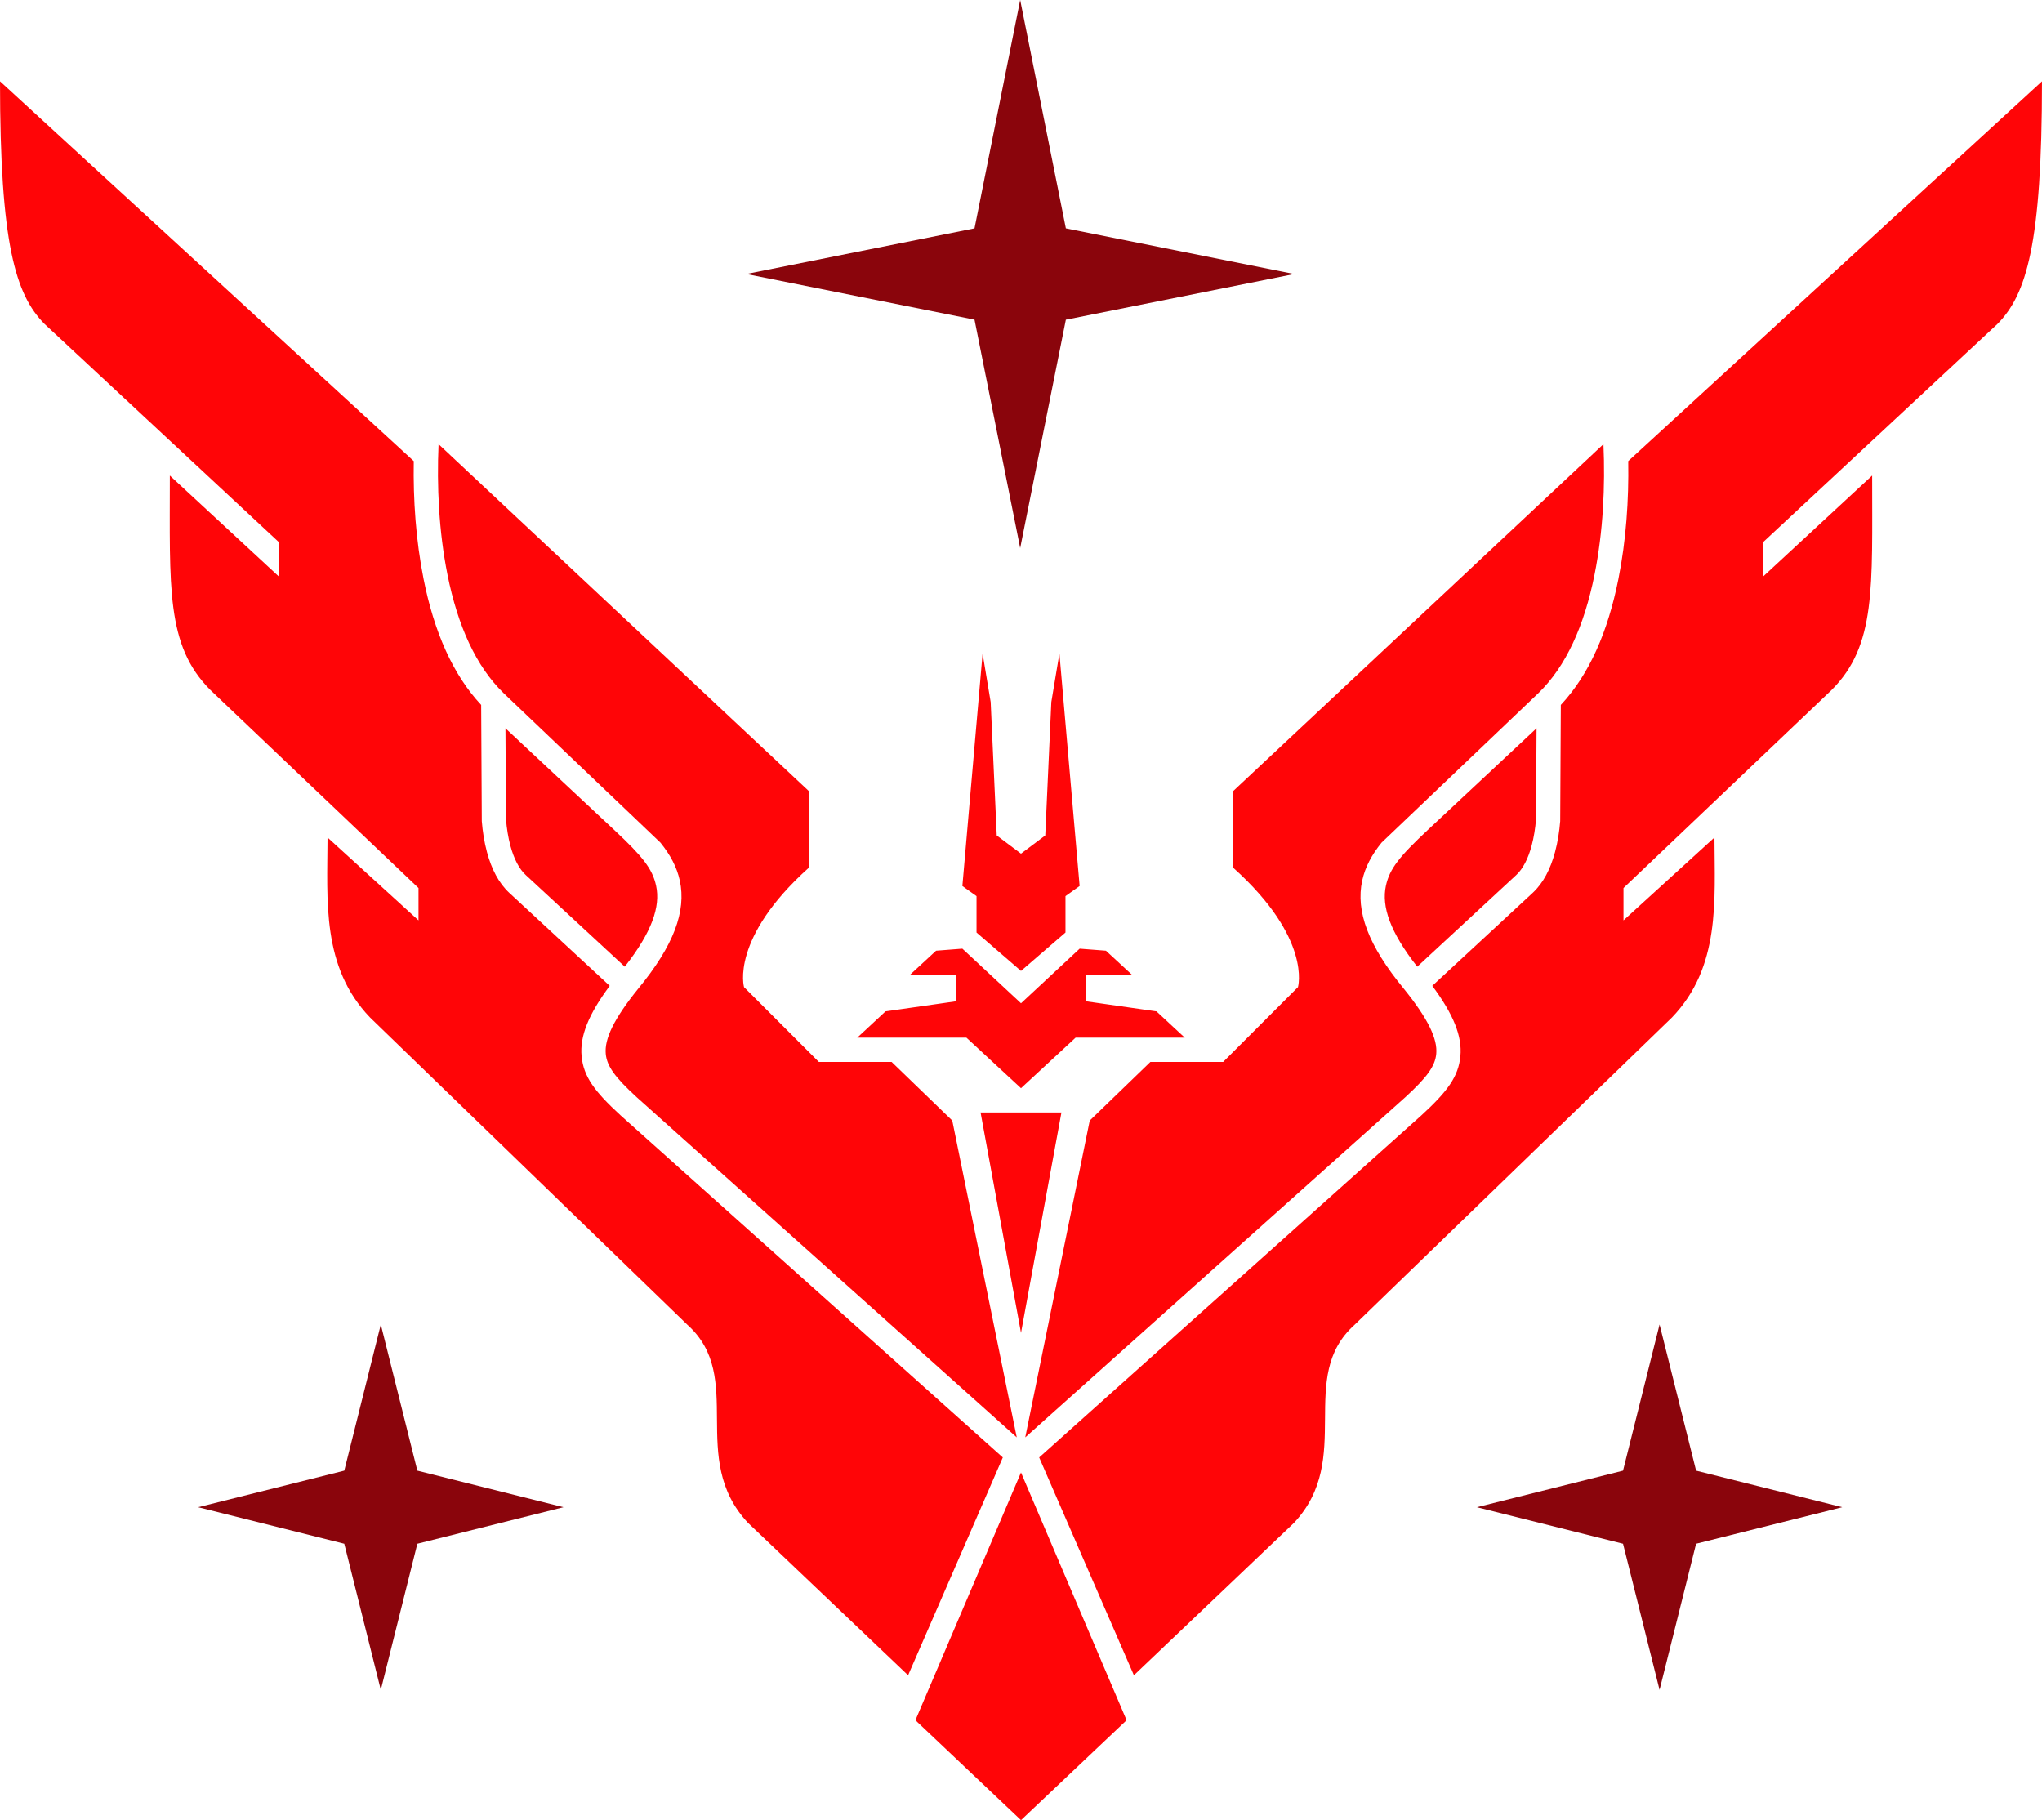 <?xml version="1.0" encoding="UTF-8" standalone="no"?>
<!-- Created with Inkscape (http://www.inkscape.org/) -->

<svg
   xmlns:dc="http://purl.org/dc/elements/1.1/"
   xmlns:cc="http://creativecommons.org/ns#"
   xmlns:rdf="http://www.w3.org/1999/02/22-rdf-syntax-ns#"
   xmlns:svg="http://www.w3.org/2000/svg"
   xmlns="http://www.w3.org/2000/svg"
   xmlns:sodipodi="http://sodipodi.sourceforge.net/DTD/sodipodi-0.dtd"
   xmlns:inkscape="http://www.inkscape.org/namespaces/inkscape"
   width="252.629mm"
   height="225.163mm"
   viewBox="0 0 895.143 797.821"
   id="svg4184"
   version="1.1"
   inkscape:version="0.48.4 r9939"
   sodipodi:docname="rank-8-cqc.svg"
   inkscape:export-filename="C:\Users\Pedro\Pictures\Frontier Developments\Elite Dangerous\Other\rank-8-cqc.png"
   inkscape:export-xdpi="90"
   inkscape:export-ydpi="90">
  <defs
     id="defs4186" />
  <sodipodi:namedview
     id="base"
     pagecolor="#ffffff"
     bordercolor="#666666"
     borderopacity="1.0"
     inkscape:pageopacity="0.0"
     inkscape:pageshadow="2"
     inkscape:zoom="1"
     inkscape:cx="447.57129"
     inkscape:cy="398.91046"
     inkscape:document-units="px"
     inkscape:current-layer="layer1"
     showgrid="false"
     fit-margin-top="0"
     fit-margin-left="0"
     fit-margin-right="0"
     fit-margin-bottom="0"
     inkscape:window-width="1680"
     inkscape:window-height="987"
     inkscape:window-x="-8"
     inkscape:window-y="-8"
     inkscape:window-maximized="1" />
  <g
     inkscape:label="Layer 1"
     inkscape:groupmode="layer"
     id="layer1"
     transform="translate(72.571,-133.452)">
    <g
       transform="translate(-0.392,-10.084)"
       id="g3957"
       inkscape:label="Layer 1">
      <g
         transform="translate(-218.713,83.553)"
         id="g3959">
        <g
           transform="matrix(4.004,0,0,4.004,1517.225,-471.679)"
           id="g3961">
          <path
             inkscape:connector-curvature="0"
             id="path3963"
             d="m -230.638,132.779 -5,25 -25,5 25,5 5,25 5,-25 25,-5 -25,-5 z"
             style="fill:#8a050c;fill-opacity:1;fill-rule:evenodd;stroke:none;stroke-width:1px;stroke-linecap:butt;stroke-linejoin:round;stroke-opacity:1" />
          <path
             id="path3965"
             d="m -300.638,277.778 -4,16 -16,4 16,4 4,16 4,-16 16,-4 -16,-4 -4,-16 z"
             style="color:#000000;clip-rule:nonzero;display:inline;overflow:visible;visibility:visible;opacity:1;isolation:auto;mix-blend-mode:normal;color-interpolation:sRGB;color-interpolation-filters:linearRGB;solid-color:#000000;solid-opacity:1;fill:#8a050c;fill-opacity:1;fill-rule:evenodd;stroke:none;stroke-width:1px;stroke-linecap:butt;stroke-linejoin:miter;stroke-miterlimit:4;stroke-dasharray:none;stroke-dashoffset:0;stroke-opacity:1;color-rendering:auto;image-rendering:auto;shape-rendering:auto;text-rendering:auto;enable-background:accumulate"
             inkscape:connector-curvature="0" />
          <g
             style="fill:#8a050c;fill-opacity:1;stroke:none;stroke-linejoin:round"
             transform="matrix(-1,0,0,1,2609.362,1375.417)"
             id="g3967">
            <path
               inkscape:connector-curvature="0"
               id="path3969"
               d="m 2770,-1097.639 -4,16 -16,4 16,4 4,16 4,-16 16,-4 -16,-4 -4,-16 z"
               style="color:#000000;clip-rule:nonzero;display:inline;overflow:visible;visibility:visible;opacity:1;isolation:auto;mix-blend-mode:normal;color-interpolation:sRGB;color-interpolation-filters:linearRGB;solid-color:#000000;solid-opacity:1;fill:#8a050c;fill-opacity:1;fill-rule:evenodd;stroke:none;stroke-width:1px;stroke-linecap:butt;stroke-linejoin:round;stroke-miterlimit:4;stroke-dasharray:none;stroke-dashoffset:0;stroke-opacity:1;color-rendering:auto;image-rendering:auto;shape-rendering:auto;text-rendering:auto;enable-background:accumulate" />
          </g>
        </g>
        <path
           style="color:#000000;clip-rule:nonzero;display:inline;overflow:visible;visibility:visible;opacity:1;isolation:auto;mix-blend-mode:normal;color-interpolation:sRGB;color-interpolation-filters:linearRGB;solid-color:#000000;solid-opacity:1;fill:#ff0507;fill-opacity:1;fill-rule:evenodd;stroke:none;stroke-width:4.004px;stroke-linecap:butt;stroke-linejoin:round;stroke-miterlimit:4;stroke-dasharray:none;stroke-dashoffset:0;stroke-opacity:1;color-rendering:auto;image-rendering:auto;shape-rendering:auto;text-rendering:auto;enable-background:accumulate"
           d="m 146.536,95.607 c 0,71.45 6.826,93.534 19.498,106.355 l 102.809,95.717 0,15.066 -47.859,-44.312 c 0.014,49.033 -1.771,74.447 17.727,93.945 l 91.285,86.853 0,14.18 -39.881,-36.336 c -0.09,27.82 -2.66,56.721 18.611,78.877 0,0 138.765,134.375 139.145,134.717 25.702,23.043 -2e-4,58.493 26.588,86.853 l 70.154,66.775 41.523,-95.473 -167.559,-149.955 c -11.434,-10.475 -16.233,-16.992 -17.086,-25.902 -0.84,-8.772 3.008,-18.306 12.322,-30.867 l -44,-40.736 c -4.652,-4.3 -7.796,-10.427 -9.803,-17.873 -1.17,-4.343 -1.897,-8.933 -2.272,-13.566 l -0.27,-50.955 0,0 c -12.5,-13.347 -20.645,-32.176 -25.219,-55.06 -3.416,-17.087 -4.615,-34.892 -4.33,-51.812 L 146.534,95.607 Z m 895.141,0 -181.385,166.49 c 0.285,16.92 -0.914,34.725 -4.33,51.812 -4.574,22.884 -12.719,41.714 -25.219,55.06 l -0.27,50.955 c -0.375,4.633 -1.101,9.223 -2.272,13.566 -2.007,7.446 -5.151,13.573 -9.803,17.873 l -44,40.736 c 9.314,12.561 13.162,22.095 12.322,30.867 -0.853,8.91 -5.652,15.427 -17.086,25.902 l -167.559,149.955 41.523,95.473 70.154,-66.775 c 26.588,-28.36 0.886,-63.81 26.588,-86.853 0.38,-0.342 139.144,-134.717 139.144,-134.717 21.271,-22.156 18.701,-51.057 18.611,-78.877 l -39.881,36.336 0,-14.18 91.285,-86.853 c 19.498,-19.498 17.712,-44.912 17.727,-93.945 l -47.859,44.312 0,-15.066 102.809,-95.717 c 12.672,-12.821 19.498,-34.905 19.498,-106.355 z M 338.788,254.679 c -0.81,18.427 0.136,38.344 3.895,57.145 4.488,22.448 12.556,40.332 24.65,52.01 l 68.727,65.516 c 4.354,5.395 7.187,10.727 8.467,16.58 2.948,13.479 -2.69,28.582 -18.219,47.41 -10.766,13.336 -14.855,22.08 -14.23,28.613 0.521,5.434 4.103,10.299 13.621,19.017 l 166.547,149.051 -28.273,-138.869 -26.588,-25.701 -31.906,0 -32.791,-32.793 c 0,0 -6.204,-21.269 28.359,-52.289 l 0,-33.68 -162.258,-152.01 z m 510.637,0 -162.258,152.01 0,33.68 c 34.563,31.02 28.359,52.289 28.359,52.289 l -32.791,32.793 -31.906,0 -26.588,25.701 -28.273,138.869 166.547,-149.051 c 9.518,-8.719 13.1,-13.584 13.621,-19.017 0.625,-6.533 -3.465,-15.277 -14.23,-28.613 -15.529,-18.828 -21.167,-33.931 -18.219,-47.41 1.28,-5.853 4.113,-11.185 8.467,-16.58 l 68.727,-65.516 c 12.094,-11.678 20.162,-29.562 24.65,-52.01 3.759,-18.801 4.705,-38.718 3.894,-57.145 z m -272.156,91.744 -8.863,101.922 6.203,4.432 0,15.953 19.498,16.838 19.498,-16.838 0,-15.953 6.203,-4.432 -8.863,-101.922 -3.545,21.271 -2.658,58.492 -10.635,7.977 -10.635,-7.977 -2.658,-58.492 -3.545,-21.271 z m -209.16,32.787 0.233,39.853 c 0.326,4.031 0.952,7.998 1.938,11.656 1.531,5.681 3.799,10.1 6.75,12.828 l 43.379,40.16 c 11.86,-15.115 15.733,-26.349 13.73,-35.506 -1.636,-7.477 -5.926,-12.793 -18.324,-24.396 l -47.705,-44.596 z m 451.996,0 -47.705,44.596 c -12.398,11.604 -16.688,16.919 -18.324,24.396 -2.003,9.157 1.871,20.391 13.73,35.506 l 43.379,-40.16 c 2.951,-2.728 5.219,-7.147 6.75,-12.828 0.986,-3.658 1.611,-7.625 1.938,-11.656 l 0.232,-39.853 z m -251.701,96.609 -11.52,0.887 -11.521,10.635 20.383,0 0,11.524 -31.02,4.432 -12.408,11.521 47.859,0 23.93,22.154 23.93,-22.154 47.859,0 -12.408,-11.521 -31.02,-4.432 0,-11.524 20.383,0 -11.521,-10.635 -11.52,-0.887 -25.703,23.928 -25.703,-23.928 z m 7.976,71.787 17.727,96.605 17.727,-96.605 -17.727,0 -17.727,0 z m 17.727,157.799 -46.285,108.594 46.285,43.805 46.285,-43.805 -46.285,-108.594 z"
           id="path3947"
           inkscape:connector-curvature="0" />
      </g>
    </g>
  </g>
</svg>
